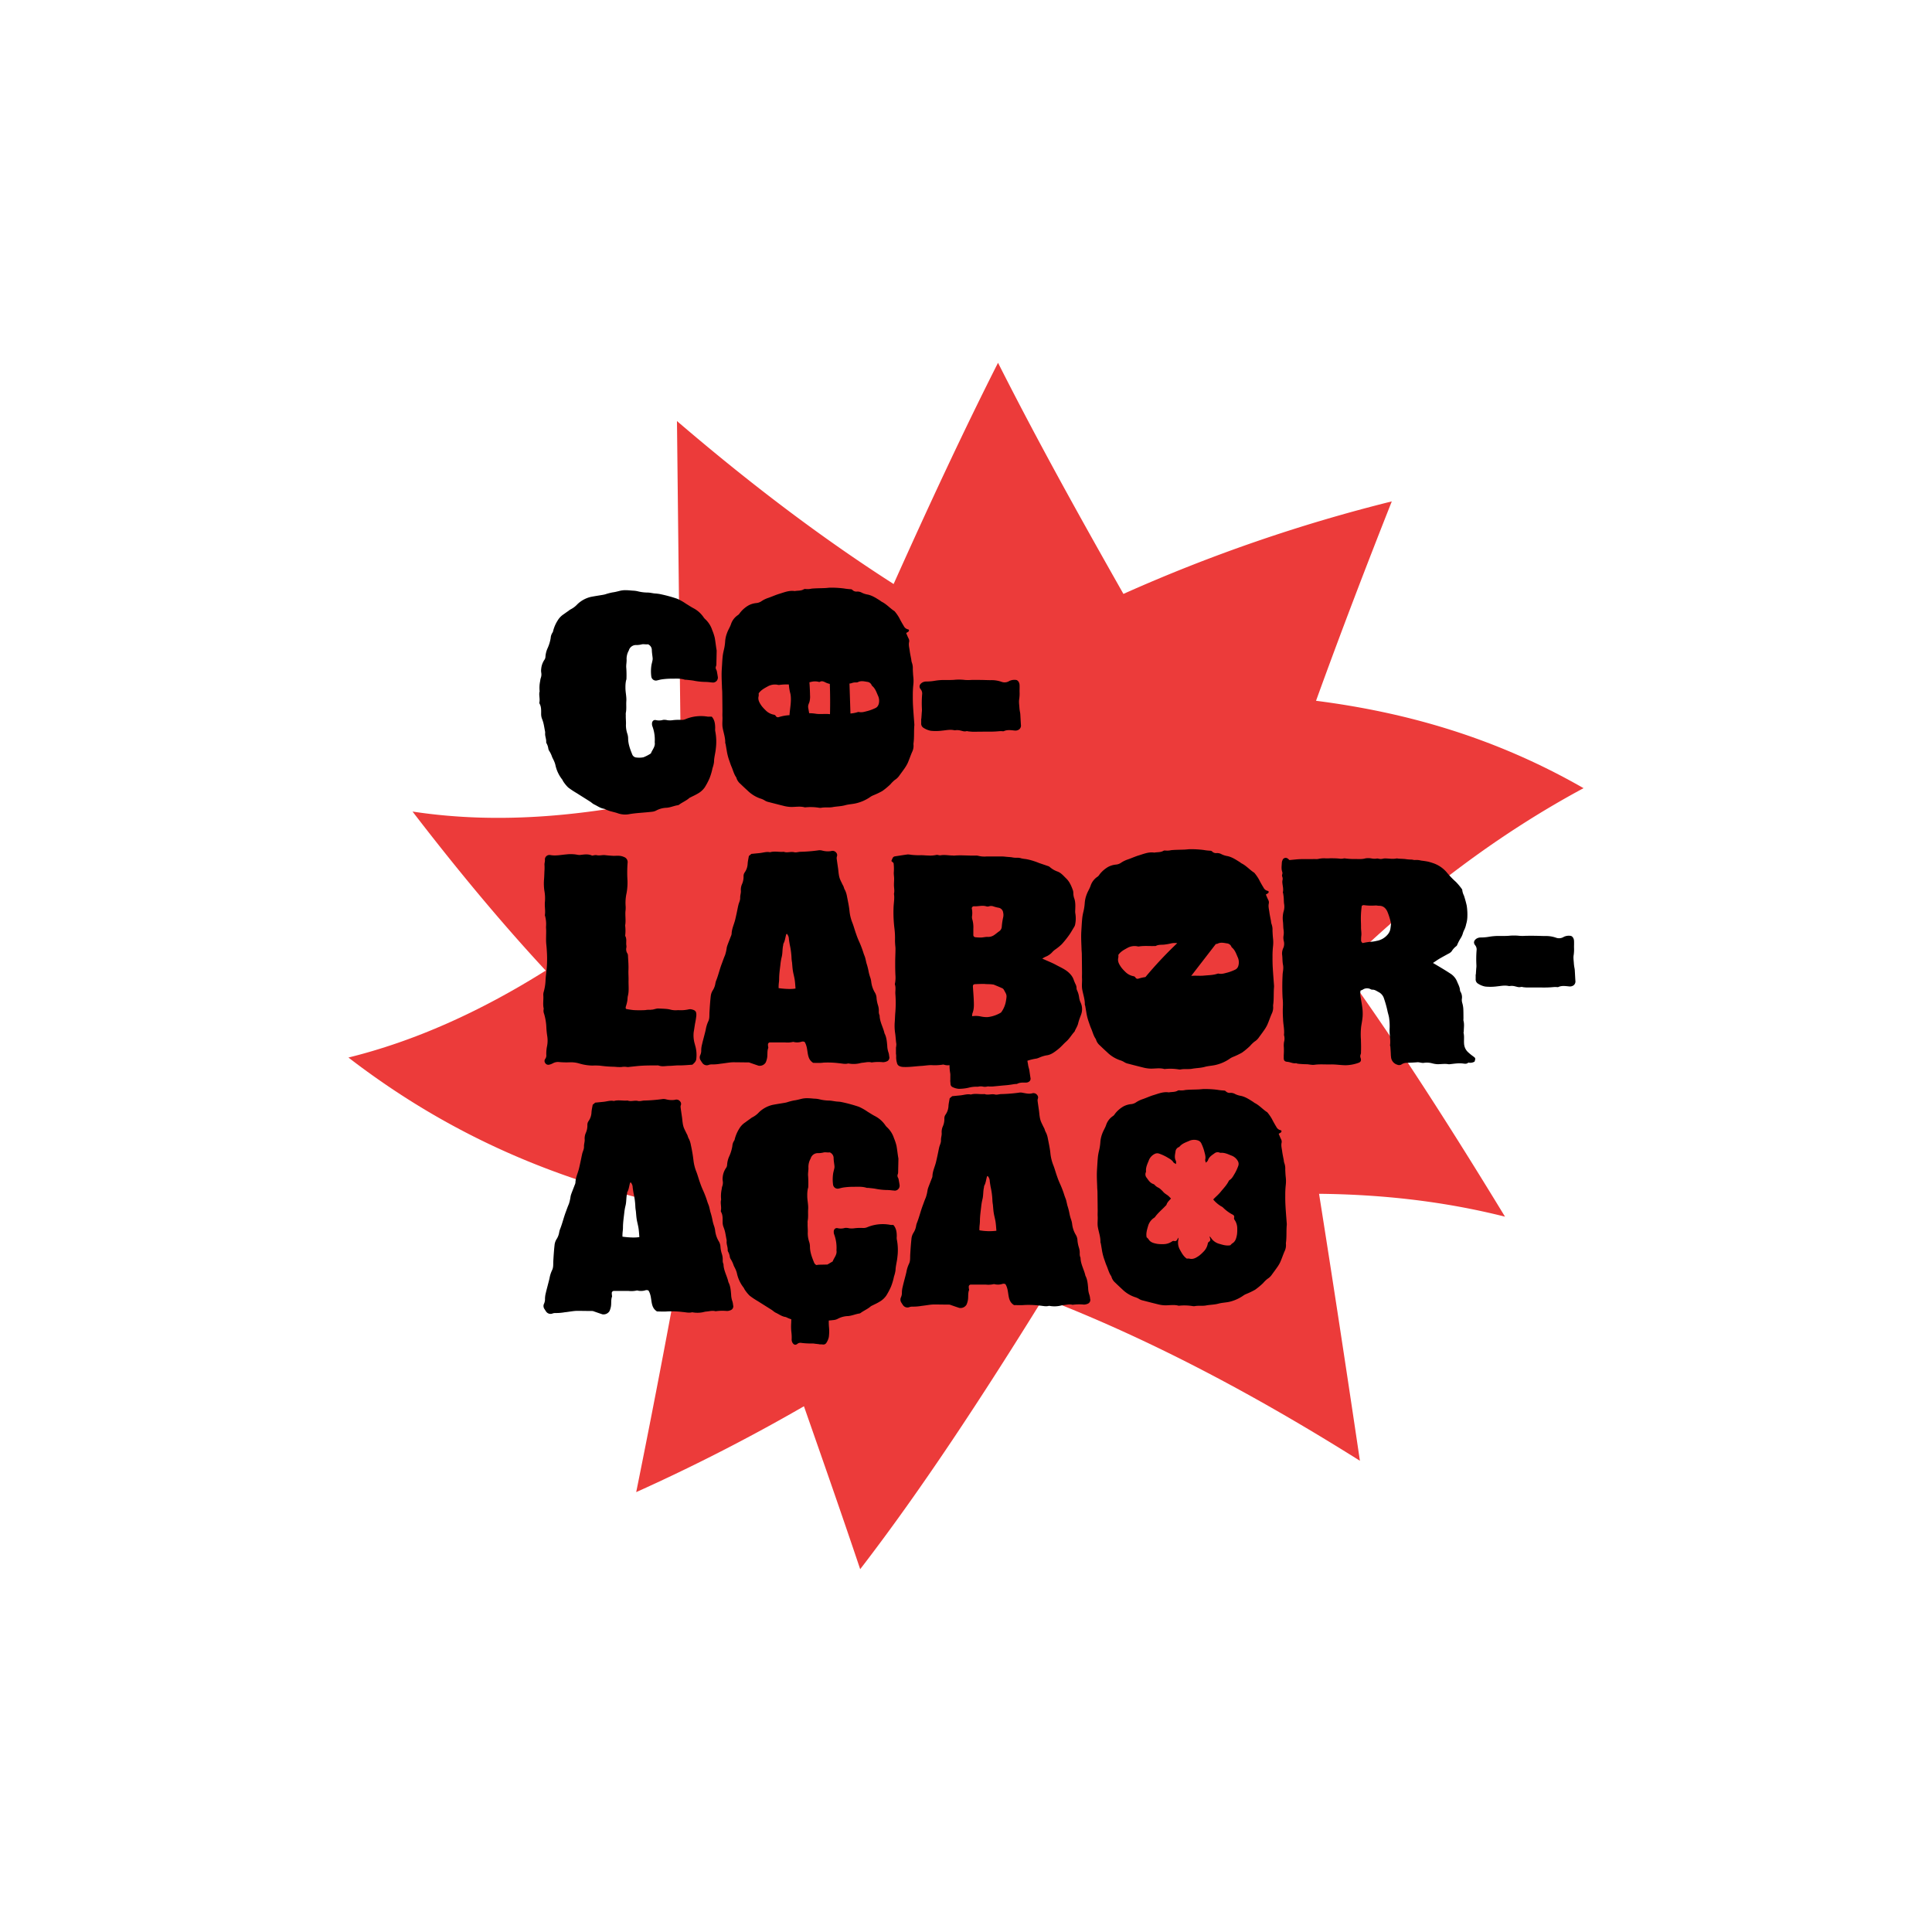 <svg id="Camada_1" data-name="Camada 1" xmlns="http://www.w3.org/2000/svg" viewBox="0 0 1080 1080"><defs><style>.cls-1{fill:#ec3b3a;}</style></defs><path class="cls-1" d="M750.52,541.16c44.9-43.67,89.79-76.42,134.69-100.57-49.84-28.58-99.69-42.44-149.54-48.85,14.12-39,28.24-75.79,42.35-111.46A897.26,897.26,0,0,0,628,332c-23.37-41.26-46.73-83-70.1-129.2-19.45,38.42-38.91,80.28-58.36,123.67-40.37-25.82-80.74-56.48-121.11-91.1q1.2,109.15,2.41,209c-50.08,11.42-100.15,16.92-150.23,9.29,24.81,32.31,49.63,62.16,74.44,88.9-36.76,23.11-73.52,39.54-110.28,48.61C258.4,640.11,322,663,385.64,676.31q-15,83.81-30,157.8a1052.21,1052.21,0,0,0,93.77-48c10.48,30,21,60,31.44,91.07,34.15-44.3,68.3-96.43,102.45-151.6,59,22.72,117.93,53.93,176.9,91-7.61-51.32-15.22-101.2-22.84-149.24,34.65.36,69.3,4.05,103.95,12.79C811.05,630.43,780.78,583.09,750.52,541.16Z"/><path d="M760.53,553.74a13.26,13.26,0,0,0-.13,2.37c.33,2.41.84,4.79,1.14,7.2a25.39,25.39,0,0,1,.18,4.77c-.14,2-.54,3.9-.83,5.85a40,40,0,0,0-.12,7.26c0,1.21.07,2.43.07,3.64s0,2.26-.05,3.39a2.72,2.72,0,0,1-.15,1.12,2.69,2.69,0,0,0,0,2.19c.39,1.46,0,2.19-1.39,2.65a22.31,22.31,0,0,1-6.9,1.29c-2.82,0-5.57-.51-8.4-.44-3,.08-6.08-.23-9.1.18-1.62.22-3.14-.3-4.72-.3-1.27,0-2.55-.11-3.83-.2a12,12,0,0,1-1.34-.21c-.15,0-.29-.21-.41-.18-1.72.34-3.23-.62-4.87-.75s-2.07-.82-2.06-2.18c0-.52,0-1,0-1.57a36.83,36.83,0,0,0,.06-4.33,12.08,12.08,0,0,1,.1-3,7,7,0,0,0,0-3.8,1.12,1.12,0,0,1,0-.45c.28-2.9-.49-5.74-.54-8.61a61,61,0,0,1-.1-7,29.22,29.22,0,0,0-.16-4.76,120.69,120.69,0,0,1,0-12.76c0-1.06.27-2.11.33-3.17a9.35,9.35,0,0,0-.08-2.48c-.41-2-.25-4.05-.55-6.05a7.63,7.63,0,0,1,.81-3.74,6,6,0,0,0,.17-3.56,7.66,7.66,0,0,1-.14-3.16,10.16,10.16,0,0,0,0-3.16c-.23-1.5-.16-3-.33-4.55a14.56,14.56,0,0,1,.51-6.28,9.06,9.06,0,0,0,.09-3.85c-.16-1.28-.08-2.56-.24-3.83-.07-.6-.15-1.2-.25-1.79,0-.23-.22-.46-.18-.65.45-1.85-.13-3.63-.28-5.43a5.16,5.16,0,0,1,.08-1.36,3.18,3.18,0,0,0-.13-2,1.75,1.75,0,0,1,0-1.31,2.35,2.35,0,0,0,0-1.34c-.64-1.72-.3-3.46-.23-5.2a4.11,4.11,0,0,1,.35-1.31,1.88,1.88,0,0,1,2.95-.95,7.42,7.42,0,0,1,.94.84c2-.17,4-.43,6-.51,2.73-.09,5.48,0,8.22-.06a14.24,14.24,0,0,0,1.6,0,16,16,0,0,1,3.59-.42,27.44,27.44,0,0,0,3.39,0c1.67,0,3.34,0,5,.17a6.46,6.46,0,0,0,2.48-.07,1.74,1.74,0,0,1,.68-.05,38.21,38.21,0,0,0,4.51.35c2.34-.11,4.72.32,7-.36a10.29,10.29,0,0,1,3.63.09,8.59,8.59,0,0,0,2.48.06,2.36,2.36,0,0,1,1.12,0,4.77,4.77,0,0,0,2.7,0,5.78,5.78,0,0,1,1.56-.1c2,.06,3.93.41,5.9,0a5,5,0,0,1,1.13.12c1.06.06,2.12.09,3.18.16.6.05,1.2.15,1.8.22s1.05.08,1.57.11.88,0,1.31.09a4.56,4.56,0,0,0,1.34.17,10.1,10.1,0,0,1,3.38.31c1.28.16,2.56.33,3.82.58a27,27,0,0,1,2.62.76,17.27,17.27,0,0,1,8.29,5.7,47.34,47.34,0,0,0,4.74,4.87,32.53,32.53,0,0,1,3.34,4,1,1,0,0,1,.24.62,8.88,8.88,0,0,0,.92,3,58,58,0,0,1,1.57,5.67,33.15,33.15,0,0,1,.34,6.59,15.55,15.55,0,0,1-.66,3.77,12.39,12.39,0,0,1-1.18,3.42,10.81,10.81,0,0,0-.72,1.92,10.76,10.76,0,0,1-1.27,2.65,26.56,26.56,0,0,0-1.68,3.22c-.17.34-.28.79-.56,1a10.51,10.51,0,0,0-2.73,3,5.17,5.17,0,0,1-1.83,1.32c-1.66.92-3.32,1.82-5,2.79-1.22.73-2.36,1.58-3.59,2.35,3.36,2,6.59,3.87,9.68,5.91a9.44,9.44,0,0,1,3.78,4.42c.64,1.62,1.55,3.11,1.66,4.9a1.76,1.76,0,0,0,.28.87,6,6,0,0,1,.74,4.17,6.2,6.2,0,0,0,.28,2.22A14.38,14.38,0,0,1,818,564c.09,1.81.07,3.64.09,5.46a4.27,4.27,0,0,0,0,1.13c.56,2,.18,3.92.17,5.89,0,.3-.17.62-.11.9.47,2,.11,4.08.28,6.11a7,7,0,0,0,2,4.47,27.1,27.1,0,0,0,3,2.48c1.44,1.07,1.47,1.08.87,3a4.64,4.64,0,0,1-3.49.54c-1,1-2.24.59-3.43.48a18,18,0,0,0-2.94,0c-1.36.1-2.71.3-4.07.44a2.22,2.22,0,0,1-.68,0c-2-.37-4.07,0-6.11,0a14.59,14.59,0,0,1-2.91-.47,11.1,11.1,0,0,0-4.51-.32c-1.38.27-2.66-.42-4-.29-2,.18-4.09.23-6.13.32a5,5,0,0,0-2.55.87,2.54,2.54,0,0,1-2.36.17,4.84,4.84,0,0,1-3.52-4.32c-.14-.89-.12-1.82-.18-2.73s-.12-2-.2-3c0-.3-.21-.61-.17-.89.41-3-.42-6-.25-9a32.6,32.6,0,0,0-.24-5.92c-.17-1.49-.73-2.93-1-4.41a61.94,61.94,0,0,0-1.84-6.56,6.06,6.06,0,0,0-3.06-3.78c-1.14-.57-2.16-1.41-3.55-1.33a1.89,1.89,0,0,1-.88-.25,4.24,4.24,0,0,0-4.53.29A11,11,0,0,1,760.53,553.74Zm1.23-26.56a31.34,31.34,0,0,1,4.14-.69,18.74,18.74,0,0,0,3.58-.52,10.26,10.26,0,0,0,6-3.29,6.76,6.76,0,0,0,1.64-2.9c.24-1.11.33-2.24.46-3.37a1.94,1.94,0,0,0-.11-.66c-.14-.59-.25-1.18-.43-1.76a34.25,34.25,0,0,0-1.53-4.48c-.89-1.85-2.28-3.2-4.58-3.17-.68,0-1.36-.2-2-.17a30.82,30.82,0,0,1-6.58-.2c-.32-.05-.7.21-1.1.34a51,51,0,0,0-.52,7.27c0,1.6.12,3.19.09,4.78s.39,3.29.12,5a17.24,17.24,0,0,0-.07,2A1.83,1.83,0,0,0,761.76,527.18Z"/><path d="M397.89,400.63c1.64,1.83,1.87,4.07,1.91,6.37a7.58,7.58,0,0,0,0,1.58,30.46,30.46,0,0,1,.35,9.9c-.21,2.51-1,4.91-1,7.44a17.37,17.37,0,0,1-.86,3.52,32.71,32.71,0,0,1-1.68,5.68,38.44,38.44,0,0,1-2.64,5,11.64,11.64,0,0,1-3.87,3.48c-1.29.78-2.69,1.39-4,2.08a3.17,3.17,0,0,0-.79.43c-1.72,1.52-3.87,2.37-5.7,3.72a1.51,1.51,0,0,1-.62.28c-2.18.3-4.18,1.29-6.42,1.44a13,13,0,0,0-5.63,1.48,6.12,6.12,0,0,1-2.15.71c-2.27.27-4.54.44-6.81.64-2,.16-3.9.35-5.85.67a12.52,12.52,0,0,1-6.53-.34c-1.56-.57-3.2-.89-4.8-1.36-.65-.19-1.28-.47-1.92-.72a5.86,5.86,0,0,0-1.25-.53c-2.11-.3-3.74-1.63-5.6-2.47a7.29,7.29,0,0,1-1.11-.76c-.3-.22-.59-.48-.91-.68-2.56-1.63-5.13-3.23-7.69-4.86a45.71,45.71,0,0,1-4.73-3.15,19.82,19.82,0,0,1-2.72-3.34c-.27-.36-.38-.84-.67-1.18a19.65,19.65,0,0,1-3.76-8.19,13.66,13.66,0,0,0-.77-2.14c-.3-.7-.67-1.36-1-2.06a14.82,14.82,0,0,0-1.64-3.49,3.42,3.42,0,0,1-.51-1.26,8.15,8.15,0,0,0-1-3,1.44,1.44,0,0,1-.19-.88c.08-1.67-.78-3.23-.58-4.93a4.85,4.85,0,0,0-.17-1.35c-.25-1.35-.46-2.7-.77-4a20,20,0,0,0-.84-2.59,7.35,7.35,0,0,1-.47-2.64c0-1.87.14-3.8-.76-5.56a1.35,1.35,0,0,1-.25-.85c.51-2.08-.42-4.2.17-6.27a18.6,18.6,0,0,1,.32-5.86,7.22,7.22,0,0,1,.31-1.55,5.86,5.86,0,0,0,.25-3.15,7.26,7.26,0,0,1,0-2,10.65,10.65,0,0,1,1.82-5.09,3.12,3.12,0,0,0,.55-1.69,13.45,13.45,0,0,1,1.23-4.82,22.61,22.61,0,0,0,1.7-5.65,6.06,6.06,0,0,1,1-3,2,2,0,0,0,.34-.83,19.88,19.88,0,0,1,2.49-5.84,10.69,10.69,0,0,1,3.44-3.61c.91-.66,1.84-1.31,2.76-1.95a7,7,0,0,1,1.33-.89,13,13,0,0,0,3.58-2.77,16.25,16.25,0,0,1,7.45-4.07c2.23-.44,4.49-.77,6.73-1.15.45-.08.89-.17,1.33-.29a32.67,32.67,0,0,1,4.16-1.09c1.58-.19,3.08-.65,4.62-1a12.47,12.47,0,0,1,2.93-.22c1.21,0,2.42.14,3.62.24a15.1,15.1,0,0,1,2.71.32,23.27,23.27,0,0,0,5.63.75c1.28,0,2.56.33,3.83.49a28.22,28.22,0,0,1,2.93.32,80.64,80.64,0,0,1,9.86,2.66,30,30,0,0,1,4.94,2.81c1.35.8,2.64,1.69,4,2.41a15.7,15.7,0,0,1,5.62,4.88,7,7,0,0,0,1,1.23,14.31,14.31,0,0,1,4,6.22,27.17,27.17,0,0,1,1.42,4.31c.4,2.23.62,4.49,1,6.73a2.32,2.32,0,0,1,.06.45q-.07,3.78-.16,7.54a3.2,3.2,0,0,1-.19,1.11,2.05,2.05,0,0,0,.16,2,4.21,4.21,0,0,1,.37,1.28c.19,1,.35,1.93.49,2.91a2.76,2.76,0,0,1-2.51,2.95,14.18,14.18,0,0,1-1.59-.12,25.31,25.31,0,0,0-2.73-.22,35.21,35.21,0,0,1-6.8-.73c-1.35-.22-2.71-.33-4.07-.48a5.09,5.09,0,0,1-.68,0c-2.43-.83-4.93-.6-7.43-.6a38.05,38.05,0,0,0-5.65.4c-.82.13-1.63.36-2.44.55a2.59,2.59,0,0,1-3.22-1.76,2.39,2.39,0,0,1-.09-.45,22.68,22.68,0,0,1,.12-6.58c.21-.88.44-1.76.6-2.66a4.76,4.76,0,0,0,0-1.36c-.18-1.5-.41-3-.44-4.52a3.49,3.49,0,0,0-1.67-2.61,1,1,0,0,0-.62-.23c-1.2.17-2.39-.27-3.62.11a12.67,12.67,0,0,1-3.15.3,4.14,4.14,0,0,0-3.66,2.65c-.07.13-.08.29-.14.43a9.43,9.43,0,0,0-1.24,4.75c.13,1.64-.34,3.29-.16,5a60,60,0,0,1,.09,6.15,4,4,0,0,1-.23.87,17.37,17.37,0,0,0-.33,3.81c-.06,2.6.67,5.15.49,7.7-.15,2.2.18,4.41-.29,6.58a8.91,8.91,0,0,0,0,1.36c-.07,1.82.2,3.62.07,5.46a15.4,15.4,0,0,0,.82,4.93,8.65,8.65,0,0,1,.41,2.43c0,3.19,1.12,6.1,2.28,9a2.71,2.71,0,0,0,2.48,1.76,12,12,0,0,0,3.85-.15,22.69,22.69,0,0,0,4-2.07.38.38,0,0,0,.15-.16c.75-2,2.51-3.69,2.11-6.11a.85.85,0,0,1,0-.22,21.47,21.47,0,0,0-1.37-8.94,3.75,3.75,0,0,1-.16-1.12c-.09-1.41.87-2.47,2.2-2.14a7.82,7.82,0,0,0,4-.13,6.6,6.6,0,0,1,2.47.2,11.25,11.25,0,0,0,3.17-.07,28.51,28.51,0,0,1,4.53-.12,5.32,5.32,0,0,0,2.42-.45,22.65,22.65,0,0,1,12.53-1.34C396.43,400.59,397,400.58,397.89,400.63Z"/><path d="M454.59,594.15c-2.1-1.31-2.63-3.09-3-5-.41-2.23-.47-4.55-1.78-6.68a2.27,2.27,0,0,0-1.83-.11,8.21,8.21,0,0,1-4.06.17,1.45,1.45,0,0,0-.67-.09,13.48,13.48,0,0,1-4.52.26c-2.35,0-4.7,0-7.06,0-.38,0-.76,0-1.14,0a1.17,1.17,0,0,0-1.22,1.33c0,.31,0,.61.06.91s.17.65.07.91c-.67,1.76-.3,3.62-.6,5.41a11.86,11.86,0,0,1-.77,2.61,3.91,3.91,0,0,1-4,1.87c-1.73-.56-3.44-1.18-5.39-1.85-2.67,0-5.61-.07-8.56-.08a20.52,20.52,0,0,0-2.48.17c-1.58.19-3.15.47-4.72.63a27.54,27.54,0,0,1-5.21.41,4.42,4.42,0,0,0-1.55.28,3,3,0,0,1-3.58-1.15c-.32-.43-.6-.89-.88-1.34a2.94,2.94,0,0,1-.25-3,6.14,6.14,0,0,0,.54-2.87,13.54,13.54,0,0,1,.46-3.14c.37-1.64.82-3.25,1.23-4.87.28-1.1.58-2.2.82-3.3A18.59,18.59,0,0,1,395.9,571c.83-1.6.6-3.4.7-5.12.17-2.94.36-5.89.69-8.82a7.75,7.75,0,0,1,1.26-3.62,9.83,9.83,0,0,0,1.34-3.62,8.6,8.6,0,0,1,.4-1.53c1.29-3.17,2-6.5,3.24-9.7.58-1.55,1.1-3.11,1.77-4.63a22.22,22.22,0,0,0,.95-4.21,11.09,11.09,0,0,1,.45-1.52c.61-1.64,1.26-3.26,1.88-4.89a4.6,4.6,0,0,0,.4-1.31c.07-2.8,1.35-5.28,2-7.93.53-2.21,1-4.44,1.44-6.67.11-.51.22-1,.35-1.55.31-1.33,1.05-2.55,1-4s.49-2.65.38-4a7.62,7.62,0,0,1,.61-3.57,10.21,10.21,0,0,0,.89-4.41,3.6,3.6,0,0,1,.73-2.34,9.09,9.09,0,0,0,1.57-4.88c.12-1.43.45-2.84.67-4.16l1.4-1.19,4.58-.45c1.95-.19,3.86-.91,5.86-.47,2.53-.74,5.12,0,7.66-.26,1.91.74,3.88-.25,5.85.25,1,.26,2.25-.18,3.38-.24a87.11,87.11,0,0,0,10.46-.86,6.14,6.14,0,0,1,1.79.17,12.12,12.12,0,0,0,4.95.3,2.58,2.58,0,0,1,3,1,2.05,2.05,0,0,1,.32,1.93,3,3,0,0,0-.15,1.32c.24,1.88.54,3.76.8,5.64.13,1,.19,1.93.34,2.89a14,14,0,0,0,.61,2.65c.46,1.19,1.07,2.33,1.62,3.49a5.37,5.37,0,0,1,.58,1.21,7,7,0,0,0,.78,1.85,13.24,13.24,0,0,1,1,3.23c.54,2.82,1.18,5.63,1.45,8.52a24.36,24.36,0,0,0,1.69,6.61c.76,2,1.26,4,2,6a43.1,43.1,0,0,0,1.85,4.64,54.82,54.82,0,0,1,2.31,6.19c.24.71.55,1.41.79,2.12a12,12,0,0,1,.34,1.31c.16.66.31,1.32.46,2a34.89,34.89,0,0,1,1.15,4.36,24,24,0,0,0,1,3.72,11.53,11.53,0,0,1,.52,2.22,15.11,15.11,0,0,0,2.09,6.22,6.5,6.5,0,0,1,.91,3.22,18.56,18.56,0,0,0,.77,3.77,9.69,9.69,0,0,1,.48,3.59,5.23,5.23,0,0,0,.22,1.55c0,.22.22.43.23.64.07,3.58,2,6.64,2.74,10,1.14,2.14,1.29,4.48,1.52,6.82a12.73,12.73,0,0,0,.74,4,9.1,9.1,0,0,1,.35,2,2.27,2.27,0,0,1-1.48,2.89,5.1,5.1,0,0,1-2,.41,26,26,0,0,0-6.35.14c-1.66-.51-3.3,0-4.94.14a10.61,10.61,0,0,0-1.13.17,15,15,0,0,1-6.56.31,1.31,1.31,0,0,0-.68,0c-1.68.41-3.31-.09-5-.2a50.36,50.36,0,0,0-8.6-.33C458.43,594.3,456.44,594.15,454.59,594.15ZM439.86,522c-.24.19-.33.22-.35.28-.53,1.73-.64,3.59-1.56,5.22-.14.24-.06.6-.14.89-.53,2.2-.28,4.5-.87,6.71a30.52,30.52,0,0,0-.7,4.26c-.29,2.41-.63,4.82-.69,7.24a20.4,20.4,0,0,1-.18,2.93,21.08,21.08,0,0,0-.11,2.85c3.9.53,7.61.62,9.45.2-.15-1.63-.22-3.29-.47-4.92s-.73-3.26-1-4.91-.33-3.17-.49-4.75a19.17,19.17,0,0,1-.27-2.25,42.05,42.05,0,0,0-1-7.67c-.19-1-.35-2.08-.49-3.13A4.42,4.42,0,0,0,439.86,522Z"/><path d="M566.83,729.55c-2.1-1.31-2.64-3.1-3-5-.41-2.23-.47-4.55-1.78-6.69a2.28,2.28,0,0,0-1.83-.1,8.21,8.21,0,0,1-4.06.16,1.45,1.45,0,0,0-.67-.08,13.23,13.23,0,0,1-4.52.25c-2.36,0-4.71,0-7.06,0-.38,0-.76,0-1.14,0a1.18,1.18,0,0,0-1.22,1.34c0,.3,0,.61.06.91s.17.65.07.9c-.67,1.77-.3,3.63-.6,5.42a11.86,11.86,0,0,1-.77,2.61,3.9,3.9,0,0,1-4.05,1.86c-1.73-.55-3.44-1.17-5.39-1.84-2.67,0-5.62-.07-8.56-.08a20.83,20.83,0,0,0-2.49.17c-1.57.19-3.14.47-4.72.63a26.63,26.63,0,0,1-5.2.4,4.76,4.76,0,0,0-1.56.28,3,3,0,0,1-3.58-1.14c-.31-.43-.59-.89-.87-1.34a3,3,0,0,1-.25-3,6.18,6.18,0,0,0,.53-2.87,14,14,0,0,1,.47-3.14c.36-1.64.81-3.25,1.23-4.87.28-1.1.58-2.2.82-3.3a18.16,18.16,0,0,1,1.43-4.54c.83-1.61.6-3.4.7-5.12.17-2.94.36-5.89.69-8.82a7.64,7.64,0,0,1,1.26-3.62,9.9,9.9,0,0,0,1.34-3.62,8.93,8.93,0,0,1,.4-1.54c1.28-3.16,2.05-6.49,3.24-9.69.58-1.55,1.1-3.11,1.77-4.63a22.4,22.4,0,0,0,1-4.21,11.62,11.62,0,0,1,.44-1.53c.62-1.63,1.26-3.25,1.88-4.88a4,4,0,0,0,.4-1.31c.07-2.8,1.36-5.28,2-7.93.53-2.21,1-4.44,1.44-6.67.11-.52.22-1,.34-1.55.32-1.33,1.06-2.55,1-4s.49-2.65.39-4.06a7.57,7.57,0,0,1,.6-3.56,10.11,10.11,0,0,0,.9-4.41,3.61,3.61,0,0,1,.72-2.35,9,9,0,0,0,1.58-4.87c.12-1.43.45-2.84.67-4.17l1.4-1.18,4.58-.45c2-.19,3.86-.91,5.86-.47,2.53-.74,5.11,0,7.66-.27,1.91.75,3.88-.24,5.84.26,1.05.26,2.25-.19,3.39-.24a87.28,87.28,0,0,0,10.46-.86,5.73,5.73,0,0,1,1.78.17c1.64.26,3.24.71,5,.3a2.57,2.57,0,0,1,3,1,2,2,0,0,1,.33,1.93,3,3,0,0,0-.15,1.32c.24,1.88.54,3.76.8,5.64.13,1,.18,1.93.34,2.88a13.79,13.79,0,0,0,.61,2.65c.46,1.2,1.07,2.34,1.62,3.5a5.47,5.47,0,0,1,.57,1.2,7.63,7.63,0,0,0,.78,1.86,12.48,12.48,0,0,1,1,3.22c.55,2.83,1.19,5.64,1.46,8.53a24.9,24.9,0,0,0,1.68,6.61c.77,2,1.27,4,2,6a45.34,45.34,0,0,0,1.86,4.64,54.82,54.82,0,0,1,2.31,6.19c.24.71.55,1.41.79,2.12a12,12,0,0,1,.34,1.31c.16.66.31,1.32.46,2a36.71,36.71,0,0,1,1.15,4.36,22.89,22.89,0,0,0,1,3.72,12.42,12.42,0,0,1,.52,2.21,15.1,15.1,0,0,0,2.09,6.23,6.5,6.5,0,0,1,.91,3.21,18.66,18.66,0,0,0,.77,3.78,9.66,9.66,0,0,1,.48,3.59,4.92,4.92,0,0,0,.22,1.55c0,.22.22.43.23.64.07,3.58,2,6.64,2.74,10.05,1.14,2.14,1.29,4.47,1.52,6.82a12.39,12.39,0,0,0,.74,4,9.3,9.3,0,0,1,.35,2,2.27,2.27,0,0,1-1.48,2.89,5.33,5.33,0,0,1-2,.41,26.46,26.46,0,0,0-6.35.13c-1.67-.51-3.3,0-5,.15a10.82,10.82,0,0,0-1.12.17,15.14,15.14,0,0,1-6.56.31,1.42,1.42,0,0,0-.68,0c-1.68.42-3.31-.08-5-.2a51.4,51.4,0,0,0-8.6-.32C570.67,729.7,568.68,729.55,566.83,729.55ZM552.1,657.36c-.24.19-.34.23-.35.29-.54,1.73-.64,3.59-1.56,5.21-.14.25-.07.61-.14.9-.54,2.2-.29,4.5-.87,6.71a30.54,30.54,0,0,0-.71,4.26c-.28,2.41-.62,4.82-.68,7.24a22,22,0,0,1-.18,2.93,19.49,19.49,0,0,0-.11,2.84A32.23,32.23,0,0,0,557,688c-.15-1.63-.23-3.29-.47-4.92s-.73-3.26-1-4.91-.33-3.17-.5-4.76a19,19,0,0,1-.26-2.24,41.21,41.21,0,0,0-1-7.67c-.18-1-.34-2.09-.48-3.14A4.51,4.51,0,0,0,552.1,657.36Z"/><path d="M367.29,733.11c-2.1-1.31-2.63-3.09-3-5-.4-2.23-.46-4.56-1.78-6.69a2.27,2.27,0,0,0-1.83-.11,8.17,8.17,0,0,1-4.05.17,1.33,1.33,0,0,0-.67-.08,13.79,13.79,0,0,1-4.53.25c-2.35,0-4.7,0-7.05,0-.38,0-.76,0-1.14,0A1.17,1.17,0,0,0,342,723a6.84,6.84,0,0,0,.06.91c0,.31.16.65.07.91-.67,1.76-.31,3.62-.6,5.41a11.6,11.6,0,0,1-.78,2.62,3.91,3.91,0,0,1-4,1.86c-1.73-.56-3.44-1.18-5.39-1.85-2.67,0-5.62-.07-8.57-.08a20.66,20.66,0,0,0-2.48.17c-1.58.19-3.14.47-4.72.63a27.47,27.47,0,0,1-5.21.41,4.5,4.5,0,0,0-1.55.28,3,3,0,0,1-3.58-1.15c-.31-.43-.59-.89-.87-1.34a2.91,2.91,0,0,1-.26-3,6.2,6.2,0,0,0,.54-2.88,13.54,13.54,0,0,1,.46-3.14c.37-1.63.82-3.25,1.23-4.87.28-1.1.58-2.19.83-3.3a17.76,17.76,0,0,1,1.43-4.54c.83-1.6.59-3.39.69-5.11.17-2.95.37-5.9.69-8.83a7.69,7.69,0,0,1,1.27-3.62,9.81,9.81,0,0,0,1.33-3.62,9.82,9.82,0,0,1,.4-1.53c1.29-3.16,2.05-6.5,3.24-9.7.58-1.55,1.11-3.11,1.78-4.63a23.88,23.88,0,0,0,.95-4.21,10.14,10.14,0,0,1,.44-1.52c.61-1.64,1.26-3.26,1.88-4.89a4.3,4.3,0,0,0,.4-1.31c.07-2.79,1.35-5.28,2-7.93.52-2.21,1-4.44,1.44-6.66.11-.52.22-1,.34-1.56.31-1.32,1.06-2.55,1-4s.49-2.64.38-4a7.64,7.64,0,0,1,.61-3.57,10,10,0,0,0,.9-4.41,3.6,3.6,0,0,1,.72-2.34,9.19,9.19,0,0,0,1.58-4.88c.11-1.43.44-2.84.67-4.16l1.4-1.19,4.58-.45c2-.19,3.85-.91,5.85-.47,2.53-.73,5.12,0,7.67-.26,1.9.75,3.88-.24,5.84.25,1,.26,2.25-.18,3.38-.24a89.55,89.55,0,0,0,10.47-.85,5.71,5.71,0,0,1,1.78.16,12.17,12.17,0,0,0,5,.3,2.58,2.58,0,0,1,3,1,2,2,0,0,1,.32,1.93,2.81,2.81,0,0,0-.14,1.32c.23,1.88.54,3.76.8,5.64.13,1,.18,1.93.34,2.89a13.22,13.22,0,0,0,.6,2.65c.46,1.19,1.08,2.33,1.63,3.49a5.54,5.54,0,0,1,.57,1.21,7.73,7.73,0,0,0,.78,1.85,12.55,12.55,0,0,1,1,3.23,84.18,84.18,0,0,1,1.45,8.52,24.9,24.9,0,0,0,1.69,6.62c.76,2,1.26,4,2,6a45.34,45.34,0,0,0,1.86,4.64,54.76,54.76,0,0,1,2.3,6.19c.25.72.55,1.41.8,2.12.14.43.23.87.34,1.31.15.66.31,1.33.46,2a36.85,36.85,0,0,1,1.14,4.37,22.82,22.82,0,0,0,1,3.71,12.33,12.33,0,0,1,.52,2.22,15,15,0,0,0,2.08,6.22,6.54,6.54,0,0,1,.92,3.22,17.3,17.3,0,0,0,.77,3.77,9.9,9.9,0,0,1,.48,3.59,5,5,0,0,0,.21,1.56c0,.21.23.42.23.63.07,3.58,2.05,6.64,2.74,10,1.15,2.14,1.3,4.48,1.52,6.83a13,13,0,0,0,.74,4,9.1,9.1,0,0,1,.36,2,2.28,2.28,0,0,1-1.49,2.89,4.91,4.91,0,0,1-2,.41A26.45,26.45,0,0,0,400,733c-1.67-.51-3.3,0-5,.15a8.39,8.39,0,0,0-1.12.16,15,15,0,0,1-6.56.31,1.42,1.42,0,0,0-.68,0c-1.68.41-3.32-.09-5-.2a51.44,51.44,0,0,0-8.6-.33C371.13,733.27,369.14,733.11,367.29,733.11Zm-14.73-72.18c-.24.19-.33.22-.35.28-.53,1.73-.63,3.59-1.56,5.22-.14.24-.06.6-.13.89-.54,2.21-.29,4.5-.87,6.71a30.54,30.54,0,0,0-.71,4.26c-.29,2.41-.62,4.82-.69,7.24a20.4,20.4,0,0,1-.17,2.93,21.11,21.11,0,0,0-.12,2.85c3.9.53,7.62.62,9.45.2-.14-1.63-.22-3.29-.47-4.92s-.73-3.26-1-4.91-.33-3.17-.5-4.75a19.17,19.17,0,0,1-.27-2.25,41.09,41.09,0,0,0-1-7.66c-.18-1-.34-2.09-.49-3.14A4.37,4.37,0,0,0,352.56,660.93Z"/><path d="M350,564a39.8,39.8,0,0,0,4.34.66,61.53,61.53,0,0,0,6.37,0,10.66,10.66,0,0,1,2.71-.16c.21,0,.45-.08.67-.08,1.38,0,2.63-.72,4-.66s2.73.11,4.09.21a17,17,0,0,1,2.24.32,11.62,11.62,0,0,0,4.27.41,4.63,4.63,0,0,1,.91,0,20,20,0,0,0,5.4-.46,3.62,3.62,0,0,1,1.57,0c2.21.52,2.79,1.19,2.68,3.51a43.66,43.66,0,0,1-.72,4.49c-.26,1.58-.48,3.16-.75,4.73a16.88,16.88,0,0,0,.64,6.74c.09.37.17.74.29,1.1a18.37,18.37,0,0,1,.53,7c-.07,1.42-1,2.32-2.2,3.37-2.37.13-4.94.43-7.5.37-1.82,0-3.59.25-5.37.28-1.95,0-3.93.56-5.87-.16a3.1,3.1,0,0,0-1.14-.09c-2.66,0-5.33,0-8,.14-2.41.12-4.82.44-7.23.67a4.49,4.49,0,0,1-1.36.08,8.61,8.61,0,0,0-3.12,0,22.54,22.54,0,0,1-3.84-.14,65.76,65.76,0,0,1-8.17-.61,34.5,34.5,0,0,0-4.32-.06,27.45,27.45,0,0,1-7.19-1.13,16.08,16.08,0,0,0-5.62-.68,46.87,46.87,0,0,1-6.15-.19,5.88,5.88,0,0,0-3.06.71,8.19,8.19,0,0,1-2.11.8,2,2,0,0,1-2.19-.9,1.92,1.92,0,0,1,0-2.35,3.27,3.27,0,0,0,.58-2.35,20.83,20.83,0,0,1,.37-4.5,16,16,0,0,0,.16-5.9,43.74,43.74,0,0,1-.5-5,31,31,0,0,0-1.23-7.36,4.67,4.67,0,0,1-.27-2.69.87.87,0,0,0,0-.45c-.54-2.41,0-4.86-.2-7.28a5.48,5.48,0,0,1,.25-2,27.5,27.5,0,0,0,1-6.26c.1-2.35.46-4.69.67-7a62.57,62.57,0,0,0,.1-8.66c-.07-1.44-.16-2.88-.32-4.31-.29-2.65-.07-5.3-.1-8,0-.76-.11-1.52-.07-2.27a17.24,17.24,0,0,0-.66-6.27c.42-2.56-.25-5.12.05-7.71a23.12,23.12,0,0,0-.31-5.92,27.79,27.79,0,0,1-.2-6.37c.14-1.66.15-3.33.25-5a26.12,26.12,0,0,0,0-3.19c-.07-1,.38-1.89.23-2.93a2.51,2.51,0,0,1,2.6-2.56.81.81,0,0,1,.22,0c3.11.63,6.18-.09,9.26-.33a20,20,0,0,1,6.31.25,5.49,5.49,0,0,0,1.81,0c2.05-.24,4.09-.51,6.07.37.29.13.72-.07,1.08-.1a4.63,4.63,0,0,1,1.56-.1c1.6.42,3.17-.19,4.75,0s3.18.31,4.77.39c1.13,0,2.28-.12,3.4,0a7.37,7.37,0,0,1,2.4.65,3,3,0,0,1,2,3.29,70.8,70.8,0,0,0-.07,9.77,33.13,33.13,0,0,1-.48,7,25.41,25.41,0,0,0-.55,7.45,14,14,0,0,1-.09,2.74c-.23,2.65.33,5.32-.18,8a23.65,23.65,0,0,1,.05,5.45,1,1,0,0,0,0,.45c1,1.69.34,3.57.64,5.34a4.28,4.28,0,0,1,0,1.13,4.21,4.21,0,0,0,.55,3.27,2.46,2.46,0,0,1,.34,1.31c.14,2.72.39,5.42.26,8.15-.08,1.89.12,3.78.06,5.67-.07,2.87.36,5.77-.37,8.62-.24.95-.17,2-.35,2.94a22,22,0,0,1-.74,2.87C349.76,563,349.63,563.57,350,564Z"/><path d="M515.05,401.67c.08-1.14.15-2.28.23-3.41a10.07,10.07,0,0,0,.09-1.81,62.28,62.28,0,0,1,.11-8.42,3.65,3.65,0,0,0-.79-2.7c-1.12-1.37-.75-2.7.71-3.69a4.41,4.41,0,0,1,2.38-.67,27.89,27.89,0,0,0,4.76-.41,31.69,31.69,0,0,1,6.37-.42c1.51,0,3,0,4.54-.11a27.44,27.44,0,0,1,5.87.06,21.94,21.94,0,0,0,3.62,0c1.66,0,3.32-.06,5,0,2,0,3.94.12,5.92.12a16.59,16.59,0,0,1,6,.93,4.9,4.9,0,0,0,4.38-.47,6.56,6.56,0,0,1,3.54-.59c1.14,0,2.09,1.31,2.16,2.82.06,1.22,0,2.44,0,3.65a23.29,23.29,0,0,1-.16,4.1c-.34,1.69,0,3.32.08,5a21.23,21.23,0,0,0,.34,2.47,10.41,10.41,0,0,1,.16,1.12c.12,2,.21,3.92.33,5.89a2.73,2.73,0,0,1-1,2.63,3.6,3.6,0,0,1-2.56.61c-2-.19-4.08-.55-6,.37a2.28,2.28,0,0,1-.87,0,11.77,11.77,0,0,0-1.57,0,57.51,57.51,0,0,1-6.82.25c-2.65,0-5.31.06-8,.05-.76,0-1.51-.09-2.27-.16-.45,0-.94-.27-1.34-.15-1.18.36-2.27-.12-3.34-.35a7.2,7.2,0,0,0-2.69-.19,2.53,2.53,0,0,1-.91,0c-2.14-.48-4.24,0-6.35.2a28.56,28.56,0,0,1-6.6.13,11.32,11.32,0,0,1-4-1.58,2.75,2.75,0,0,1-1.41-2.68c0-.84,0-1.68,0-2.51Z"/><path d="M825,544.75c.08-1.13.15-2.27.23-3.41a10,10,0,0,0,.09-1.81,62.11,62.11,0,0,1,.11-8.41,3.67,3.67,0,0,0-.79-2.71c-1.12-1.36-.75-2.69.71-3.69a4.4,4.4,0,0,1,2.38-.66,26.92,26.92,0,0,0,4.76-.42,32.44,32.44,0,0,1,6.37-.42c1.51,0,3,0,4.54-.1a28.1,28.1,0,0,1,5.87,0,20.89,20.89,0,0,0,3.62,0c1.66,0,3.32-.06,5,0,2,0,3.94.12,5.92.13a16.59,16.59,0,0,1,6,.93,4.94,4.94,0,0,0,4.38-.48,6.55,6.55,0,0,1,3.54-.58c1.14,0,2.09,1.3,2.16,2.82.06,1.21,0,2.43,0,3.65a23.14,23.14,0,0,1-.16,4.09c-.34,1.7,0,3.33.08,5a20.65,20.65,0,0,0,.34,2.47,11.18,11.18,0,0,1,.16,1.12c.12,2,.21,3.93.33,5.89a2.74,2.74,0,0,1-1,2.64,3.55,3.55,0,0,1-2.56.6c-2-.18-4.08-.54-6,.37a2.1,2.1,0,0,1-.87,0,13.7,13.7,0,0,0-1.57,0,57.51,57.51,0,0,1-6.82.25c-2.65,0-5.31,0-8,0-.76,0-1.51-.09-2.27-.16a3.73,3.73,0,0,0-1.34-.15c-1.18.36-2.27-.13-3.34-.35a7,7,0,0,0-2.69-.19,2.53,2.53,0,0,1-.91,0c-2.14-.47-4.24,0-6.35.21a29.13,29.13,0,0,1-6.6.12,11.14,11.14,0,0,1-4-1.58,2.73,2.73,0,0,1-1.41-2.67c0-.84,0-1.68,0-2.52Z"/><path d="M465.8,655.59a22.32,22.32,0,0,0-.12,6.58,1.64,1.64,0,0,0,.09.44,2.59,2.59,0,0,0,3.22,1.77c.81-.19,1.62-.42,2.44-.55a36.71,36.71,0,0,1,5.64-.4c2.5,0,5-.23,7.44.59a3.78,3.78,0,0,0,.68,0c1.35.15,2.72.26,4.06.48a35.38,35.38,0,0,0,6.8.73,23.16,23.16,0,0,1,2.74.22c.53,0,1.06.13,1.59.12a2.77,2.77,0,0,0,2.51-3c-.14-1-.31-1.95-.49-2.92a4.15,4.15,0,0,0-.37-1.27,2.07,2.07,0,0,1-.16-2,3.12,3.12,0,0,0,.19-1.11q.09-3.76.16-7.53a2.32,2.32,0,0,0-.06-.45c-.39-2.24-.61-4.5-1-6.74a28.11,28.11,0,0,0-1.42-4.3,14.31,14.31,0,0,0-4-6.22,7,7,0,0,1-1-1.23,15.82,15.82,0,0,0-5.62-4.89c-1.41-.72-2.7-1.6-4.05-2.4a29.3,29.3,0,0,0-4.94-2.81,82.53,82.53,0,0,0-9.86-2.67c-1-.21-2-.19-2.93-.31-1.28-.16-2.55-.45-3.83-.49a23.78,23.78,0,0,1-5.63-.76,14.24,14.24,0,0,0-2.71-.31c-1.21-.11-2.41-.23-3.62-.25a13.73,13.73,0,0,0-2.94.22c-1.53.33-3,.8-4.61,1a32.67,32.67,0,0,0-4.16,1.09c-.44.11-.89.21-1.33.28-2.24.39-4.5.71-6.73,1.16a16.27,16.27,0,0,0-7.45,4.06,12.82,12.82,0,0,1-3.58,2.78,7.13,7.13,0,0,0-1.33.88c-.92.65-1.85,1.3-2.76,2a10.7,10.7,0,0,0-3.45,3.6,20.67,20.67,0,0,0-2.49,5.84,2,2,0,0,1-.33.84,6.06,6.06,0,0,0-1,3,23,23,0,0,1-1.7,5.64,13.5,13.5,0,0,0-1.23,4.82,3.15,3.15,0,0,1-.55,1.7A10.73,10.73,0,0,0,404,658a7.66,7.66,0,0,0,0,2,5.92,5.92,0,0,1-.25,3.14,6.85,6.85,0,0,0-.31,1.56,18.6,18.6,0,0,0-.32,5.86c-.59,2.07.34,4.18-.18,6.26a1.48,1.48,0,0,0,.26.86c.9,1.76.74,3.69.76,5.55a7.36,7.36,0,0,0,.47,2.65,20,20,0,0,1,.84,2.59c.31,1.33.52,2.68.77,4a4.85,4.85,0,0,1,.17,1.35c-.2,1.69.66,3.25.58,4.93a1.45,1.45,0,0,0,.19.88,8.27,8.27,0,0,1,1,3,3.42,3.42,0,0,0,.51,1.26,15.19,15.19,0,0,1,1.63,3.49c.3.7.67,1.36,1,2.06a14,14,0,0,1,.78,2.13,19.63,19.63,0,0,0,3.76,8.2c.29.34.4.82.67,1.18a20.65,20.65,0,0,0,2.72,3.34,43.66,43.66,0,0,0,4.73,3.15c2.56,1.63,5.13,3.23,7.69,4.85.32.21.61.46.91.69a7.29,7.29,0,0,0,1.11.76c1.86.84,3.49,2.17,5.6,2.46a6.47,6.47,0,0,1,1.25.54c.64.25,1.27.52,1.92.72l.08,0-.06,2.19a27.52,27.52,0,0,0,.12,5.13,24.4,24.4,0,0,1,.15,3.83,3.63,3.63,0,0,0,.43,1.93c.7,1.21,1.69,1.55,2.75.69a2.65,2.65,0,0,1,2.07-.56,41.84,41.84,0,0,0,6.33.34,7.83,7.83,0,0,1,1.36.13l2.56.29v.07c.63,0,1.26,0,1.89.08a2,2,0,0,0,2.06-1,9.39,9.39,0,0,0,1.32-3.17,25.41,25.41,0,0,0,.12-5.3,30.37,30.37,0,0,1-.14-3.93c1-.09,2-.19,2.95-.3a6.12,6.12,0,0,0,2.15-.71,13,13,0,0,1,5.63-1.48c2.23-.16,4.24-1.14,6.42-1.44a1.51,1.51,0,0,0,.62-.28c1.82-1.35,4-2.21,5.7-3.73a4,4,0,0,1,.79-.43c1.35-.68,2.75-1.29,4-2.07a11.67,11.67,0,0,0,3.87-3.49,38.32,38.32,0,0,0,2.64-5,32.71,32.71,0,0,0,1.68-5.68,18,18,0,0,0,.86-3.53c.08-2.52.84-4.93,1.05-7.43a30.26,30.26,0,0,0-.36-9.91,7.5,7.5,0,0,1,0-1.57c0-2.3-.27-4.54-1.91-6.37-.86,0-1.46,0-2.05-.13A22.56,22.56,0,0,0,484.86,686a5.5,5.5,0,0,1-2.43.45,28.51,28.51,0,0,0-4.53.12,11.55,11.55,0,0,1-3.16.06,6.82,6.82,0,0,0-2.47-.2,7.72,7.72,0,0,1-4,.13c-1.33-.32-2.29.74-2.2,2.15a3.84,3.84,0,0,0,.16,1.12,21.47,21.47,0,0,1,1.37,8.94.57.57,0,0,0,0,.22c.4,2.42-1.37,4.09-2.11,6.11a.35.35,0,0,1-.16.16c-1,.52-1.88,1.16-2.86,1.63h-.13l-4.44.09a7.89,7.89,0,0,0-.85.09l-.72.1a2.82,2.82,0,0,1-1.28-1.45c-1.17-2.89-2.31-5.81-2.28-9a8.65,8.65,0,0,0-.41-2.42,15.41,15.41,0,0,1-.82-4.94c.12-1.84-.15-3.64-.07-5.45a8.91,8.91,0,0,1,0-1.36c.46-2.18.13-4.39.29-6.58.18-2.55-.55-5.1-.49-7.7a17.32,17.32,0,0,1,.33-3.81,3.47,3.47,0,0,0,.22-.87,57.29,57.29,0,0,0-.08-6.15c-.18-1.7.29-3.35.16-5a9.53,9.53,0,0,1,1.23-4.75c.06-.14.08-.3.15-.43a4.14,4.14,0,0,1,3.66-2.65,12.67,12.67,0,0,0,3.15-.3c1.23-.38,2.42.06,3.62-.12a1,1,0,0,1,.61.24,3.44,3.44,0,0,1,1.67,2.61c0,1.52.27,3,.45,4.52a4.76,4.76,0,0,1,0,1.36C466.24,653.82,466,654.71,465.8,655.59Z"/><path d="M604.1,560.49a9.81,9.81,0,0,1-.87-3,13.21,13.21,0,0,0-1.16-3.92,2.94,2.94,0,0,1-.28-1.31,4.7,4.7,0,0,0-.6-2.16,24.31,24.31,0,0,1-1.11-2.75,9,9,0,0,0-1.84-2.85c-2.14-2.41-5.08-3.57-7.79-5.05-2.38-1.31-5-2.29-7.82-3.59a17.09,17.09,0,0,1,1.76-1,9.94,9.94,0,0,0,4.06-2.86A11.63,11.63,0,0,1,590,530.7a26,26,0,0,0,3.65-3,58.46,58.46,0,0,0,3.84-4.77c1.1-1.53,2-3.18,3-4.8a4,4,0,0,0,.54-1.47,16.52,16.52,0,0,0,.08-6.07,7.45,7.45,0,0,1-.05-1.83c.08-2.35.22-4.69-.7-7a10,10,0,0,1-.36-2.47,7.34,7.34,0,0,0-.15-1.35c-.89-2.52-1.88-5-3.85-6.89-1.45-1.39-2.69-3-4.72-3.81a13.11,13.11,0,0,1-4.48-2.61,3.26,3.26,0,0,0-1.23-.58c-1.56-.55-3.13-1.08-4.7-1.61a39.42,39.42,0,0,0-5.15-1.73,23.44,23.44,0,0,0-2.65-.53c-.68-.06-1.36-.2-2-.31a7.06,7.06,0,0,0-2.66-.38,11.26,11.26,0,0,1-2.91-.28c-.91-.09-1.82-.15-2.73-.23s-1.66-.2-2.49-.2c-3,0-5.92,0-8.88,0a14.2,14.2,0,0,1-4.31-.32,5.5,5.5,0,0,0-1.81-.18c-4,.1-7.89-.35-11.84,0a6.88,6.88,0,0,1-.9-.05c-2.28,0-4.54-.53-6.83-.1a3.72,3.72,0,0,1-1.13-.12,2.93,2.93,0,0,0-1.12-.11,15.35,15.35,0,0,1-4.73.32c-1.53,0-3-.24-4.55-.13a43.81,43.81,0,0,1-4.73-.24,14.46,14.46,0,0,0-2-.22c-2.41.31-4.8.72-7.2,1.08a1.63,1.63,0,0,0-1.24.91c-.28.53-.48,1.1-.74,1.68l1.24,1.13a25.17,25.17,0,0,1,.13,5.21c-.06,1.12.16,2.26.18,3.39s-.1,2.4-.1,3.61c0,1.66.43,3.32,0,5,.44,2.59-.16,5.16-.22,7.74A73.12,73.12,0,0,0,500,519a45.21,45.21,0,0,1,.31,6.78c0,.76.05,1.52.1,2.28s.18,1.5.17,2.25c0,2.43-.15,4.86-.16,7.29s0,5,.13,7.53a17.2,17.2,0,0,1-.23,4.53,1.32,1.32,0,0,0-.07.67c.61,1.71.18,3.47.26,5.2a65.79,65.79,0,0,1,0,10.22c-.19,1.88-.19,3.77-.35,5.66a27.57,27.57,0,0,0,.26,6.35c.28,1.94.34,3.92.64,5.87a10.39,10.39,0,0,1-.21,2c0,1.12,0,2.25,0,3.38a8.6,8.6,0,0,1,.12,1.58,10.46,10.46,0,0,0,.46,3.61,2.37,2.37,0,0,0,1.34,1.75,5.48,5.48,0,0,0,2,.48c3.43.2,6.82-.38,10.23-.57,1.9-.1,3.78-.47,5.67-.45a28.38,28.38,0,0,0,6.11-.24,1.61,1.61,0,0,1,.9,0,7,7,0,0,0,3.11.26,26.19,26.19,0,0,0,.4,4.59,6.83,6.83,0,0,1,.05,1.36c0,.86,0,1.72,0,2.58h-.06c.05.63.13,1.26.16,1.89a2,2,0,0,0,1.31,1.91,9.3,9.3,0,0,0,3.31.9,25.16,25.16,0,0,0,5.27-.57,17.42,17.42,0,0,1,5.08-.61,2,2,0,0,0,.72-.07,6.32,6.32,0,0,1,2.17-.05,5.48,5.48,0,0,0,2.7,0,3.35,3.35,0,0,1,1.09,0c.61,0,1.22,0,1.82,0,2.13-.19,4.25-.41,6.37-.61a50.05,50.05,0,0,0,5.45-.67,10.37,10.37,0,0,1,1.25-.12,2,2,0,0,0,.7-.08c1.52-.83,3.2-.71,4.82-.71a3,3,0,0,0,2-.64,2,2,0,0,0,.63-2.05c-.23-1.46-.43-2.93-.66-4.4a8.34,8.34,0,0,0-.2-.83,14.75,14.75,0,0,1-.44-1.83c-.1-.82-.31-1.63-.4-2.46a29.36,29.36,0,0,1,5.16-1.23,10.24,10.24,0,0,0,1.7-.62,18.41,18.41,0,0,1,3.66-1.14c2.59-.26,4.5-1.78,6.39-3.24s3.15-3.07,4.8-4.52c1.84-1.62,3-3.79,4.66-5.56.59-1.55,1.61-2.9,2-4.58s1-3.17,1.58-4.75A8.77,8.77,0,0,0,604.1,560.49Zm-41.75-1a14.82,14.82,0,0,1-2.55,6.23,1.5,1.5,0,0,1-.49.45,18.58,18.58,0,0,1-7.29,2.41,16.21,16.21,0,0,1-3.6-.34,13.18,13.18,0,0,0-5-.16,6.68,6.68,0,0,1,.17-1.62c1-2.39.85-4.9.75-7.4s-.32-5-.47-7.45c-.06-1.08.34-1.45,1.48-1.47.45,0,.9-.06,1.35-.07,1.34,0,2.66-.13,4,0s3,0,4.49.3c.08,0,.17,0,.23,0,1.66.69,3.33,1.36,5,2.13a2.39,2.39,0,0,1,.86,1C562.86,556.3,562.87,556.31,562.35,559.5Zm-17.86-52.89c2.33.19,4.66-.69,7,.09a2.64,2.64,0,0,0,1.54-.11,3.69,3.69,0,0,1,2.23.08,20.5,20.5,0,0,0,2.84.75,3.1,3.1,0,0,1,2.67,2.72,6,6,0,0,1,0,2.71A35.87,35.87,0,0,0,560,518a3.3,3.3,0,0,1-1.49,2.63c-1,.68-1.89,1.52-2.92,2.17a5.75,5.75,0,0,1-3.44.94c-1.19-.07-2.4.29-3.6.33a21.34,21.34,0,0,1-3.39-.17,1.21,1.21,0,0,1-1.06-1.29c0-1.13,0-2.26,0-3.39a15.79,15.79,0,0,0-.54-5.16,4.29,4.29,0,0,1-.2-1.78,12.1,12.1,0,0,0-.05-4.07A1.19,1.19,0,0,1,544.49,506.61Z"/><path d="M712.18,551.8a5.65,5.65,0,0,0,0-.92c-.23-3.25-.5-6.5-.69-9.76-.12-2-.16-4.08-.14-6.12a48.43,48.43,0,0,1,.27-5.91,19.88,19.88,0,0,0,0-4.56c-.16-1.41-.21-2.85-.29-4.26a9.14,9.14,0,0,0-.54-3.77,5.67,5.67,0,0,1-.29-1.56c-.32-1.72-.7-3.42-.93-5.15-.21-1.56-.67-3.12-.3-4.74a2.9,2.9,0,0,0-.32-2c-.48-.94-.85-1.93-1.33-3a13.39,13.39,0,0,0,1.24-.76c.5-.4.45-1.16-.13-1.26a3.47,3.47,0,0,1-2.43-1.89c-.91-1.49-1.78-3-2.55-4.56a25.43,25.43,0,0,0-2.6-3.71c-2.51-1.57-4.44-3.93-7.13-5.25-.33-.17-.6-.46-.92-.66-2.18-1.36-4.31-2.82-6.9-3.39a11.7,11.7,0,0,1-3.24-1,5.19,5.19,0,0,0-2.82-.7,3,3,0,0,1-2.5-.84,1.42,1.42,0,0,0-1-.46,32.28,32.28,0,0,1-3.83-.43,55.73,55.73,0,0,0-8-.42c-.83.05-1.65.16-2.48.2-2.56.12-5.13.08-7.69.33a9.34,9.34,0,0,1-3.38.18,1.76,1.76,0,0,0-1.08.28c-1.54.83-3.27.58-4.9.9-3.07-.5-5.85.7-8.66,1.55-2,.61-4,1.52-6,2.22a15.89,15.89,0,0,0-4.09,2,5.85,5.85,0,0,1-2.75.93,11.61,11.61,0,0,0-4.32,1.3,16.54,16.54,0,0,0-4.78,4.17,4.67,4.67,0,0,1-1,1.2,9.66,9.66,0,0,0-4.07,5.29c-.58,1.64-1.59,3.12-2.16,4.76a16.26,16.26,0,0,0-1.08,4.87,28.47,28.47,0,0,1-.77,4.89,30.73,30.73,0,0,0-.58,3.13c-.18,1.66-.29,3.33-.39,5s-.25,3.63-.25,5.45c0,2.28.12,4.55.2,6.83,0,1,.14,1.95.16,2.92.05,3.56.09,7.13.12,10.69,0,1.06-.07,2.12,0,3.18.11,2-.26,4,.11,6.09.49,2.82,1.54,5.55,1.45,8.47,0,.22.15.43.2.65.13.67.24,1.34.35,2s.24,1.34.34,2a30.62,30.62,0,0,0,1.45,5.49c.37,1.07.71,2.13,1.17,3.18.87,2,1.34,4.18,2.67,6a6.91,6.91,0,0,0,2.3,3.58c1.31,1.28,2.64,2.52,4,3.76a19,19,0,0,0,7.08,4.42,10.12,10.12,0,0,1,2.68,1.22,6.77,6.77,0,0,0,2.11.79q4.4,1.17,8.82,2.25a18.28,18.28,0,0,0,2.46.4c2.94.32,5.92-.54,8.84.3a.59.59,0,0,0,.23,0,29.27,29.27,0,0,1,7.48.17,4.49,4.49,0,0,0,1.36.08c2.16-.45,4.37,0,6.55-.41s4.66-.39,7-1.05c2-.55,4-.59,6-1.06a22.8,22.8,0,0,0,8.25-3.72,9.27,9.27,0,0,1,1.4-.73,43.52,43.52,0,0,0,5.11-2.43,38.53,38.53,0,0,0,4.53-3.77,18.13,18.13,0,0,1,2.44-2.37,8.36,8.36,0,0,0,2.58-2.51c.84-1.16,1.72-2.3,2.53-3.49a21.79,21.79,0,0,0,2-3.25c.93-2.07,1.62-4.25,2.54-6.33a8,8,0,0,0,.8-4.19,2.62,2.62,0,0,1,0-.68C712.19,558.46,711.89,555.12,712.18,551.8Zm-83.27-8.69a19.83,19.83,0,0,1-2.14-2.36c-1.1-1.63-2.2-3.29-1.62-5.46a5.9,5.9,0,0,0,0-1.47c1.31-1.94,3.26-2.92,5.09-3.93a8.23,8.23,0,0,1,5.3-.94,3.58,3.58,0,0,0,1.11.13c2.86-.48,5.74-.16,8.61-.25a2,2,0,0,0,.9-.07c1.41-.75,2.94-.58,4.44-.69a33.57,33.57,0,0,0,3.59-.59,9.66,9.66,0,0,1,3.89-.24,222.5,222.5,0,0,0-17.77,18.94,25.75,25.75,0,0,0-3.85.86,1.38,1.38,0,0,1-1.76-.64,1.51,1.51,0,0,0-1.11-.7A8.69,8.69,0,0,1,628.91,543.11Zm63.28-3.06a3.25,3.25,0,0,1-1.72,2,25.85,25.85,0,0,1-4.26,1.61c-1.6.38-3.2,1-4.92.6a1.87,1.87,0,0,0-.9.11c-2.41.78-4.93.76-7.41,1s-4.74-.1-7.09.16l13.78-17.84a2.14,2.14,0,0,0,1-.18c1.69-.87,3.43-.44,5.14-.16a3,3,0,0,1,2.5,1.75,1.38,1.38,0,0,0,.37.57c1.65,1.38,2.32,3.36,3.12,5.23A6.83,6.83,0,0,1,692.19,540.05Z"/><path d="M511.11,405.6a5.53,5.53,0,0,0,0-.91c-.23-3.25-.51-6.5-.7-9.76-.12-2-.16-4.08-.14-6.13a52.91,52.91,0,0,1,.27-5.91,19.79,19.79,0,0,0,0-4.55c-.15-1.42-.21-2.85-.28-4.26a9.15,9.15,0,0,0-.55-3.77,6.52,6.52,0,0,1-.29-1.57c-.31-1.71-.7-3.41-.92-5.14-.21-1.57-.67-3.12-.3-4.74a2.93,2.93,0,0,0-.33-2c-.48-.93-.85-1.92-1.32-3,.6-.37.94-.53,1.23-.76.5-.41.45-1.17-.12-1.26a3.48,3.48,0,0,1-2.44-1.9c-.91-1.48-1.77-3-2.55-4.55a24.07,24.07,0,0,0-2.6-3.72c-2.5-1.57-4.43-3.92-7.12-5.25a9.82,9.82,0,0,1-.93-.66c-2.18-1.36-4.31-2.81-6.89-3.38a11.88,11.88,0,0,1-3.25-1,5.09,5.09,0,0,0-2.81-.7,3,3,0,0,1-2.5-.85,1.47,1.47,0,0,0-1-.45,32.68,32.68,0,0,1-3.84-.43,57.18,57.18,0,0,0-7.95-.43c-.83.06-1.66.17-2.49.21-2.56.12-5.12.08-7.68.33a9.37,9.37,0,0,1-3.38.18,1.74,1.74,0,0,0-1.09.28c-1.54.83-3.27.58-4.89.89-3.07-.49-5.85.71-8.67,1.56-2,.61-4,1.52-6,2.22a15.72,15.72,0,0,0-4.09,2,6,6,0,0,1-2.75.93,11.5,11.5,0,0,0-4.31,1.3,16.41,16.41,0,0,0-4.78,4.17,4.49,4.49,0,0,1-1.05,1.19A9.69,9.69,0,0,0,408.6,349c-.57,1.64-1.58,3.13-2.15,4.77a16.21,16.21,0,0,0-1.09,4.87,26.64,26.64,0,0,1-.77,4.89c-.22,1-.46,2.07-.58,3.12-.18,1.67-.28,3.34-.38,5s-.25,3.63-.25,5.45c0,2.27.12,4.55.2,6.82,0,1,.14,1.95.15,2.93.06,3.56.09,7.12.12,10.69,0,1.06-.07,2.12,0,3.17.11,2-.25,4,.11,6.09.49,2.82,1.55,5.56,1.45,8.48,0,.21.16.43.2.65.13.67.24,1.34.35,2s.24,1.34.34,2a30.65,30.65,0,0,0,1.46,5.49c.37,1.07.7,2.12,1.16,3.17.88,2,1.35,4.19,2.67,6a7,7,0,0,0,2.31,3.59c1.3,1.27,2.64,2.52,4,3.76a19.12,19.12,0,0,0,7.08,4.42,9.52,9.52,0,0,1,2.68,1.21,6.6,6.6,0,0,0,2.12.8q4.39,1.15,8.81,2.25a18.81,18.81,0,0,0,2.46.4c2.94.31,5.92-.55,8.85.3a.54.54,0,0,0,.22,0,29.26,29.26,0,0,1,7.48.18,4.85,4.85,0,0,0,1.36.08c2.17-.45,4.37,0,6.56-.41s4.66-.4,6.95-1.05c2-.56,4.06-.59,6-1.06a23,23,0,0,0,8.25-3.72,9.31,9.31,0,0,1,1.4-.73,42.77,42.77,0,0,0,5.11-2.43,38.63,38.63,0,0,0,4.54-3.77A18.07,18.07,0,0,1,500.2,436a8.51,8.51,0,0,0,2.59-2.51c.84-1.17,1.71-2.31,2.53-3.49a23.06,23.06,0,0,0,2-3.26c.93-2.06,1.62-4.24,2.53-6.32a7.82,7.82,0,0,0,.8-4.19,3.14,3.14,0,0,1,0-.68C511.13,412.27,510.82,408.93,511.11,405.6Zm-75.69-4.75a1.4,1.4,0,0,1-1.77-.64,1.48,1.48,0,0,0-1.1-.7,8.63,8.63,0,0,1-4.7-2.59,20.64,20.64,0,0,1-2.14-2.36c-1.1-1.63-2.21-3.3-1.62-5.46a6.57,6.57,0,0,0,0-1.48c1.31-1.93,3.27-2.91,5.09-3.92a8.3,8.3,0,0,1,5.3-.95,3.32,3.32,0,0,0,1.11.14,29.4,29.4,0,0,1,5.38-.26,26.43,26.43,0,0,0,.89,5.26c.72,3.92-.28,7.92-.53,11.9A23.46,23.46,0,0,0,435.42,400.85ZM456.09,399a22.62,22.62,0,0,0-3.76-.31l-.43-2.47a5.41,5.41,0,0,1-.12-1.79,9.94,9.94,0,0,1,.62-1.76,10.73,10.73,0,0,0,.42-3.83c-.05-2.49-.16-5-.35-7.46l.68-.13a8.66,8.66,0,0,1,4.26-.15,1.4,1.4,0,0,0,.89.07c1.18-.71,2.22-.15,3.23.35a9.61,9.61,0,0,0,2.34.78q.31,8.48.1,16.94C461.36,398.89,458.71,399.38,456.09,399Zm35-5.19a3.18,3.18,0,0,1-1.72,2,26.67,26.67,0,0,1-4.25,1.61c-1.6.37-3.21,1-4.93.6a1.77,1.77,0,0,0-.9.11,18.44,18.44,0,0,1-3.88.73q-.27-8.39-.55-16.76a4.56,4.56,0,0,0,1.17-.21,6.2,6.2,0,0,1,2.45-.41,2.15,2.15,0,0,0,1.1-.17c1.7-.87,3.44-.44,5.14-.16a3,3,0,0,1,2.5,1.75,1.4,1.4,0,0,0,.38.57c1.64,1.38,2.31,3.36,3.11,5.22A6.79,6.79,0,0,1,491.12,393.85Z"/><path d="M719.3,684.86a5.42,5.42,0,0,0,0-.9c-.23-3.21-.51-6.42-.69-9.63-.12-2-.16-4-.14-6a51.38,51.38,0,0,1,.27-5.83,19.28,19.28,0,0,0,0-4.49c-.16-1.4-.21-2.81-.28-4.21a9,9,0,0,0-.54-3.71,6.45,6.45,0,0,1-.29-1.55c-.31-1.69-.69-3.37-.91-5.07-.2-1.55-.66-3.08-.3-4.68a2.84,2.84,0,0,0-.32-2c-.47-.92-.83-1.89-1.3-3,.59-.36.93-.52,1.22-.75.49-.4.44-1.15-.13-1.24a3.46,3.46,0,0,1-2.4-1.87c-.9-1.46-1.75-3-2.51-4.49a25.41,25.41,0,0,0-2.57-3.67c-2.47-1.55-4.37-3.87-7-5.18a10.87,10.87,0,0,1-.91-.65c-2.15-1.34-4.25-2.78-6.8-3.34a11.51,11.51,0,0,1-3.2-1,5,5,0,0,0-2.78-.69,2.94,2.94,0,0,1-2.46-.84,1.47,1.47,0,0,0-1-.45,31.67,31.67,0,0,1-3.78-.42,55.66,55.66,0,0,0-7.85-.42c-.81.06-1.63.16-2.45.2-2.52.13-5.05.08-7.58.33a9.31,9.31,0,0,1-3.33.18,1.72,1.72,0,0,0-1.07.27c-1.52.82-3.23.57-4.83.89-3-.49-5.77.69-8.55,1.53-2,.6-3.91,1.5-5.88,2.19a15.81,15.81,0,0,0-4,1.93,5.69,5.69,0,0,1-2.71.92A11.47,11.47,0,0,0,628,618.5a16.21,16.21,0,0,0-4.71,4.11,4.56,4.56,0,0,1-1,1.18,9.61,9.61,0,0,0-4,5.22c-.57,1.62-1.56,3.09-2.12,4.7a16.18,16.18,0,0,0-1.07,4.8,27.77,27.77,0,0,1-.76,4.83,29.27,29.27,0,0,0-.57,3.08c-.18,1.64-.28,3.29-.38,4.93s-.25,3.59-.25,5.38c0,2.25.12,4.49.2,6.73,0,1,.14,1.93.15,2.89.05,3.51.09,7,.12,10.54,0,1-.07,2.09,0,3.13.11,2-.25,4,.11,6,.48,2.78,1.52,5.48,1.43,8.36,0,.21.15.42.19.64.13.66.24,1.32.35,2s.24,1.32.33,2a30.61,30.61,0,0,0,1.44,5.41c.36,1.05.7,2.1,1.15,3.13.86,2,1.33,4.13,2.63,5.91A6.91,6.91,0,0,0,623.4,717c1.29,1.25,2.61,2.48,3.93,3.71a18.61,18.61,0,0,0,7,4.35,9.88,9.88,0,0,1,2.65,1.2A6.6,6.6,0,0,0,639,727q4.34,1.14,8.69,2.21a18.37,18.37,0,0,0,2.43.4c2.9.31,5.84-.54,8.72.29a.59.59,0,0,0,.23,0,28.86,28.86,0,0,1,7.37.17,4.78,4.78,0,0,0,1.35.09c2.13-.45,4.3,0,6.46-.41s4.59-.39,6.86-1c1.93-.55,4-.58,6-1a22.79,22.79,0,0,0,8.14-3.67,8.2,8.2,0,0,1,1.38-.72,43.11,43.11,0,0,0,5-2.4,39.26,39.26,0,0,0,4.47-3.71,17.7,17.7,0,0,1,2.4-2.35,8.14,8.14,0,0,0,2.55-2.47c.83-1.15,1.69-2.28,2.5-3.45a21.37,21.37,0,0,0,2-3.2c.93-2,1.61-4.19,2.51-6.24a7.81,7.81,0,0,0,.79-4.13,2.62,2.62,0,0,1,0-.68C719.32,691.43,719,688.13,719.3,684.86Zm-27.1-33.15a25.58,25.58,0,0,1-1.85,4.09c-.85,1.38-1.53,2.94-3,3.86a1.71,1.71,0,0,0-.56.7c-1.13,2.23-2.9,4-4.43,5.89-1.25,1.56-2.81,2.8-4.15,4.25a5.26,5.26,0,0,0,.51.62,18.26,18.26,0,0,0,3.8,3.15,4.3,4.3,0,0,1,1.13.73,22.47,22.47,0,0,0,5.44,4,1.36,1.36,0,0,1,.79,1.68,1.47,1.47,0,0,0,.28,1.25,8.54,8.54,0,0,1,1.47,5.09,20.46,20.46,0,0,1-.15,3.14c-.37,1.9-.76,3.83-2.68,4.94a6.46,6.46,0,0,0-1,1c-2.26.44-4.31-.24-6.28-.81a8.09,8.09,0,0,1-4.36-3,3.7,3.7,0,0,0-.68-.87l-.35-.26c.1.42.22.83.34,1.24a1.38,1.38,0,0,1-.63,1.75,1.47,1.47,0,0,0-.69,1.08,8.5,8.5,0,0,1-2.55,4.64,20.09,20.09,0,0,1-2.33,2.11c-1.61,1.09-3.25,2.17-5.39,1.6a6.25,6.25,0,0,0-1.45,0c-1.91-1.29-2.87-3.22-3.87-5a8.06,8.06,0,0,1-.93-5.22,3.52,3.52,0,0,0,.13-1.1l-.06-.43c-.22.36-.43.74-.64,1.11a1.36,1.36,0,0,1-1.68.79,1.47,1.47,0,0,0-1.25.28,8.5,8.5,0,0,1-5.09,1.47,19.32,19.32,0,0,1-3.14-.15c-1.9-.37-3.83-.76-4.93-2.68a6.56,6.56,0,0,0-1-1c-.44-2.26.24-4.3.81-6.28a8.15,8.15,0,0,1,3-4.36,3.28,3.28,0,0,0,.87-.68c1.66-2.33,3.89-4.12,5.83-6.18.2-.22.5-.41.58-.67.45-1.47,1.58-2.41,2.53-3.5-.39-.41-.78-.8-1.18-1.2-.94-.93-2.26-1.45-3.14-2.51a15.76,15.76,0,0,0-1.42-1.41,5.84,5.84,0,0,0-1.25-.92,6.17,6.17,0,0,1-2-1.43,2.16,2.16,0,0,0-.89-.64c-1.79-.58-2.7-2.09-3.7-3.48a2.9,2.9,0,0,1-.51-3,1.5,1.5,0,0,0,.13-.66c-.19-2.11.73-4,1.47-5.81a6.72,6.72,0,0,1,3.29-3.82,3.15,3.15,0,0,1,2.61-.21,25.53,25.53,0,0,1,4.09,1.84c1.37.85,2.94,1.53,3.85,3a1.83,1.83,0,0,0,.7.55l.8.44a4.26,4.26,0,0,1,0-.8,2.11,2.11,0,0,0-.17-1.09c-.86-1.67-.43-3.39-.16-5.07a2.91,2.91,0,0,1,1.73-2.46,1.52,1.52,0,0,0,.56-.37c1.36-1.62,3.31-2.29,5.15-3.07a6.71,6.71,0,0,1,5-.38,3.16,3.16,0,0,1,2,1.7,25.94,25.94,0,0,1,1.59,4.19c.37,1.58,1,3.17.59,4.86a1.83,1.83,0,0,0,.11.89c.09.29.17.58.25.87a4.2,4.2,0,0,1,.55-.57,2.22,2.22,0,0,0,.65-.9c.58-1.78,2.09-2.7,3.47-3.69a2.9,2.9,0,0,1,3-.52,1.35,1.35,0,0,0,.65.13c2.11-.18,4,.73,5.82,1.47A6.73,6.73,0,0,1,692,649.1,3.16,3.16,0,0,1,692.2,651.71Z"/></svg>